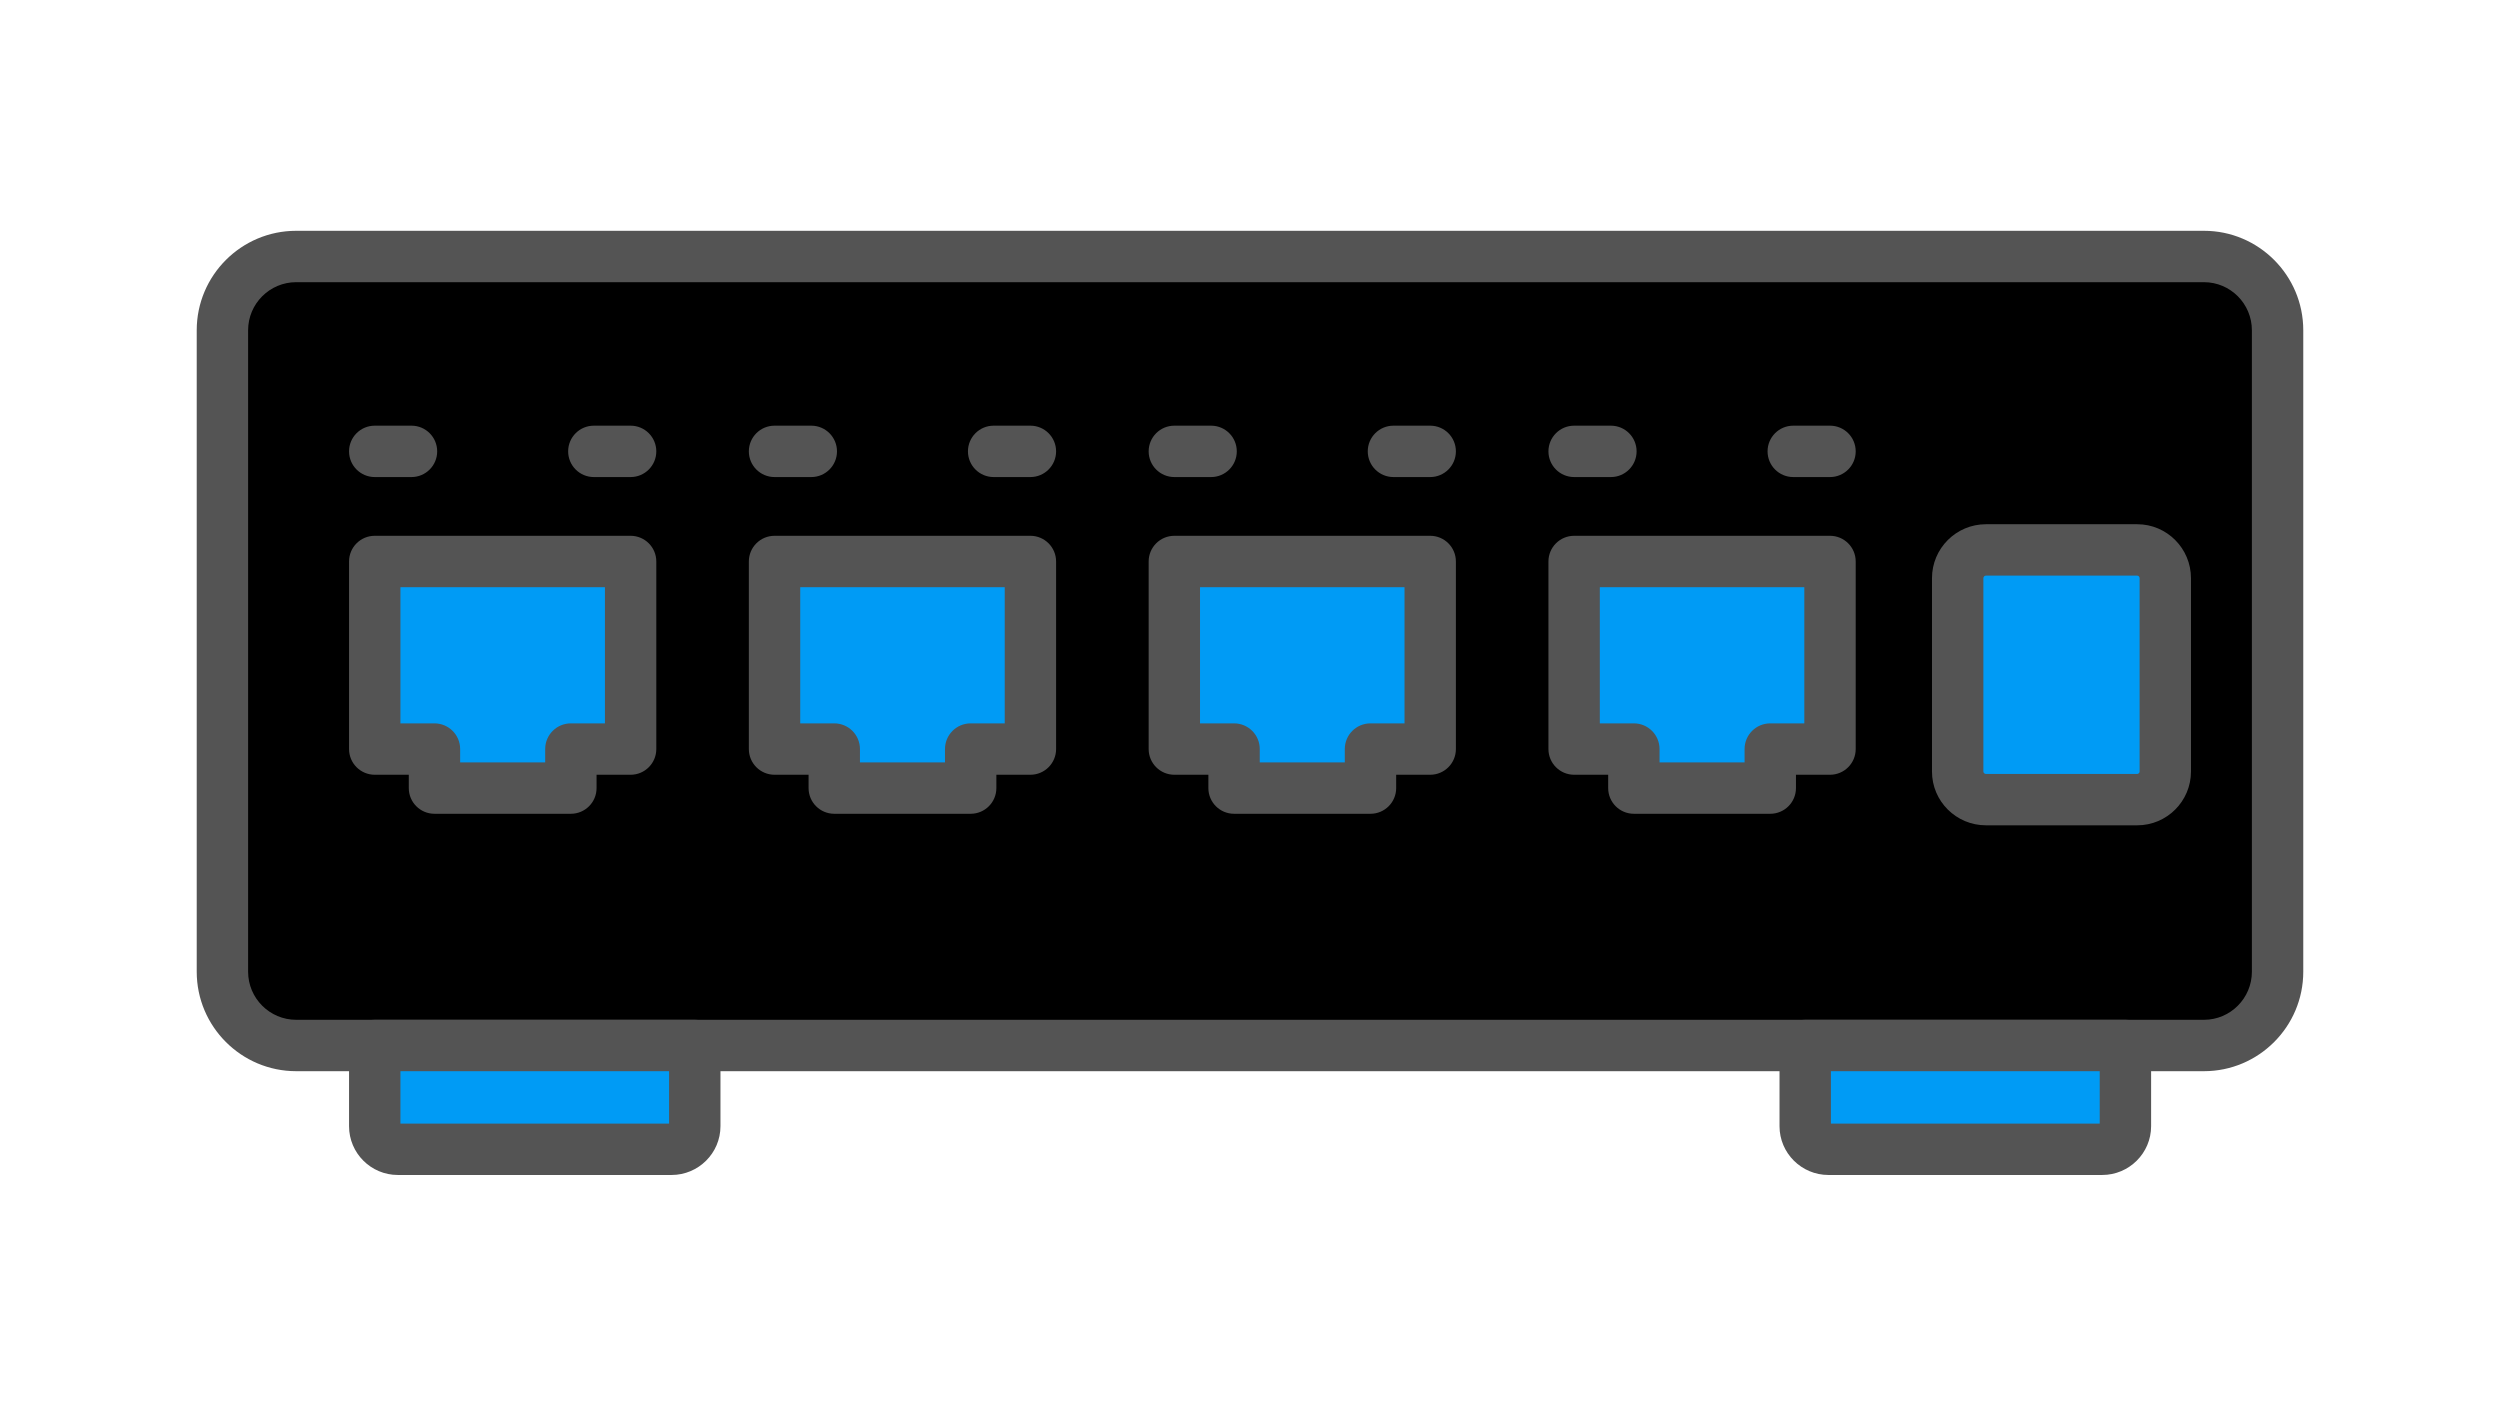 <svg xmlns="http://www.w3.org/2000/svg" xmlns:xlink="http://www.w3.org/1999/xlink" width="1920" zoomAndPan="magnify" viewBox="0 0 1440 810" height="1080" preserveAspectRatio="xMidYMid meet" version="1.0"><defs><clipPath id="a741337ac2"><path d="M 113.312 132.75 L 1326.812 132.75 L 1326.812 618 L 113.312 618 Z M 113.312 132.75 " clip-rule="nonzero"/></clipPath></defs><path fill="#000000" d="M 1269.488 147.738 L 170.598 147.738 C 147.133 147.738 128.109 166.762 128.109 190.227 L 128.109 559.715 C 128.109 583.172 147.133 602.203 170.598 602.203 L 1269.488 602.203 C 1292.957 602.203 1311.883 583.172 1311.883 559.715 L 1311.883 190.227 C 1311.883 166.762 1292.957 147.738 1269.488 147.738 " fill-opacity="1" fill-rule="nonzero"/><g clip-path="url(#a741337ac2)"><path fill="#545454" d="M 170.598 162.535 C 155.328 162.535 142.91 174.957 142.91 190.227 L 142.91 559.715 C 142.91 574.977 155.328 587.406 170.598 587.406 L 1269.488 587.406 C 1284.711 587.406 1297.086 574.977 1297.086 559.715 L 1297.086 190.227 C 1297.086 174.957 1284.711 162.535 1269.488 162.535 Z M 1269.488 617.004 L 170.598 617.004 C 139.012 617.004 113.312 591.305 113.312 559.715 L 113.312 190.227 C 113.312 158.641 139.012 132.941 170.598 132.941 L 1269.488 132.941 C 1301.023 132.941 1326.684 158.641 1326.684 190.227 L 1326.684 559.715 C 1326.684 591.305 1301.023 617.004 1269.488 617.004 " fill-opacity="1" fill-rule="nonzero"/></g><path fill="#009bf5" d="M 1127.625 444.426 L 1127.625 333.02 C 1127.625 324.047 1134.922 316.758 1143.898 316.758 L 1231.047 316.758 C 1239.914 316.758 1247.215 324.047 1247.215 333.02 L 1247.215 444.426 C 1247.215 453.293 1239.914 460.594 1231.047 460.594 L 1143.898 460.594 C 1134.922 460.594 1127.625 453.293 1127.625 444.426 " fill-opacity="1" fill-rule="nonzero"/><path fill="#545454" d="M 1143.898 331.555 C 1143.098 331.555 1142.422 332.23 1142.422 333.02 L 1142.422 444.426 C 1142.422 445.066 1143.055 445.793 1143.898 445.793 L 1231.047 445.793 C 1231.742 445.793 1232.414 445.129 1232.414 444.426 L 1232.414 333.02 C 1232.414 332.188 1231.688 331.555 1231.047 331.555 Z M 1231.047 475.379 L 1143.898 475.379 C 1126.762 475.379 1112.824 461.5 1112.824 444.426 L 1112.824 333.02 C 1112.824 315.895 1126.762 301.957 1143.898 301.957 L 1231.047 301.957 C 1248.117 301.957 1262 315.895 1262 333.02 L 1262 444.426 C 1262 461.5 1248.117 475.379 1231.047 475.379 " fill-opacity="1" fill-rule="nonzero"/><path fill="#009bf5" d="M 1224.242 602.203 L 1224.242 648.688 C 1224.242 656.07 1218.227 661.988 1210.832 661.988 L 1053.199 661.988 C 1045.816 661.988 1039.801 656.07 1039.801 648.688 L 1039.801 602.203 L 1224.242 602.203 " fill-opacity="1" fill-rule="nonzero"/><path fill="#545454" d="M 1054.602 647.191 L 1209.441 647.191 L 1209.441 617.004 L 1054.602 617.004 Z M 1210.832 676.789 L 1053.199 676.789 C 1037.652 676.789 1025.004 664.18 1025.004 648.688 L 1025.004 602.203 C 1025.004 594.031 1031.629 587.406 1039.801 587.406 L 1224.242 587.406 C 1232.414 587.406 1239.039 594.031 1239.039 602.203 L 1239.039 648.688 C 1239.039 664.18 1226.391 676.789 1210.832 676.789 " fill-opacity="1" fill-rule="nonzero"/><path fill="#009bf5" d="M 250.246 453.938 L 250.246 431.457 L 215.848 431.457 L 215.848 323.414 L 363.23 323.414 L 363.23 431.457 L 328.82 431.457 L 328.82 453.938 L 250.246 453.938 " fill-opacity="1" fill-rule="nonzero"/><path fill="#545454" d="M 265.047 439.137 L 314.023 439.137 L 314.023 431.457 C 314.023 423.285 320.648 416.66 328.82 416.66 L 348.434 416.66 L 348.434 338.211 L 230.645 338.211 L 230.645 416.66 L 250.246 416.66 C 258.422 416.66 265.047 423.285 265.047 431.457 Z M 328.82 468.734 L 250.246 468.734 C 242.086 468.734 235.461 462.109 235.461 453.938 L 235.461 446.258 L 215.848 446.258 C 207.676 446.258 201.051 439.633 201.051 431.457 L 201.051 323.414 C 201.051 315.242 207.676 308.617 215.848 308.617 L 363.23 308.617 C 371.406 308.617 378.031 315.242 378.031 323.414 L 378.031 431.457 C 378.031 439.633 371.406 446.258 363.23 446.258 L 343.621 446.258 L 343.621 453.938 C 343.621 462.109 336.996 468.734 328.82 468.734 " fill-opacity="1" fill-rule="nonzero"/><path fill="#009bf5" d="M 480.535 453.938 L 480.535 431.457 L 446.137 431.457 L 446.137 323.414 L 593.508 323.414 L 593.508 431.457 L 559.109 431.457 L 559.109 453.938 L 480.535 453.938 " fill-opacity="1" fill-rule="nonzero"/><path fill="#545454" d="M 495.332 439.137 L 544.312 439.137 L 544.312 431.457 C 544.312 423.285 550.938 416.66 559.109 416.66 L 578.723 416.66 L 578.723 338.211 L 460.934 338.211 L 460.934 416.66 L 480.535 416.66 C 488.707 416.66 495.332 423.285 495.332 431.457 Z M 559.109 468.734 L 480.535 468.734 C 472.363 468.734 465.738 462.109 465.738 453.938 L 465.738 446.258 L 446.137 446.258 C 437.961 446.258 431.336 439.633 431.336 431.457 L 431.336 323.414 C 431.336 315.242 437.961 308.617 446.137 308.617 L 593.508 308.617 C 601.684 308.617 608.309 315.242 608.309 323.414 L 608.309 431.457 C 608.309 439.633 601.684 446.258 593.508 446.258 L 573.906 446.258 L 573.906 453.938 C 573.906 462.109 567.281 468.734 559.109 468.734 " fill-opacity="1" fill-rule="nonzero"/><path fill="#009bf5" d="M 710.824 453.938 L 710.824 431.457 L 676.422 431.457 L 676.422 323.414 L 823.797 323.414 L 823.797 431.457 L 789.398 431.457 L 789.398 453.938 L 710.824 453.938 " fill-opacity="1" fill-rule="nonzero"/><path fill="#545454" d="M 725.621 439.137 L 774.598 439.137 L 774.598 431.457 C 774.598 423.285 781.223 416.66 789.398 416.66 L 809 416.66 L 809 338.211 L 691.211 338.211 L 691.211 416.66 L 710.824 416.66 C 718.996 416.66 725.621 423.285 725.621 431.457 Z M 789.398 468.734 L 710.824 468.734 C 702.648 468.734 696.023 462.109 696.023 453.938 L 696.023 446.258 L 676.422 446.258 C 668.25 446.258 661.625 439.633 661.625 431.457 L 661.625 323.414 C 661.625 315.242 668.25 308.617 676.422 308.617 L 823.797 308.617 C 831.969 308.617 838.594 315.242 838.594 323.414 L 838.594 431.457 C 838.594 439.633 831.969 446.258 823.797 446.258 L 804.195 446.258 L 804.195 453.938 C 804.195 462.109 797.57 468.734 789.398 468.734 " fill-opacity="1" fill-rule="nonzero"/><path fill="#009bf5" d="M 941.109 453.938 L 941.109 431.457 L 906.699 431.457 L 906.699 323.414 L 1054.086 323.414 L 1054.086 431.457 L 1019.676 431.457 L 1019.676 453.938 L 941.109 453.938 " fill-opacity="1" fill-rule="nonzero"/><path fill="#545454" d="M 955.898 439.137 L 1004.875 439.137 L 1004.875 431.457 C 1004.875 423.285 1011.5 416.66 1019.676 416.66 L 1039.285 416.66 L 1039.285 338.211 L 921.5 338.211 L 921.5 416.66 L 941.109 416.66 C 949.273 416.66 955.898 423.285 955.898 431.457 Z M 1019.676 468.734 L 941.109 468.734 C 932.938 468.734 926.312 462.109 926.312 453.938 L 926.312 446.258 L 906.699 446.258 C 898.527 446.258 891.902 439.633 891.902 431.457 L 891.902 323.414 C 891.902 315.242 898.527 308.617 906.699 308.617 L 1054.086 308.617 C 1062.258 308.617 1068.883 315.242 1068.883 323.414 L 1068.883 431.457 C 1068.883 439.633 1062.258 446.258 1054.086 446.258 L 1034.473 446.258 L 1034.473 453.938 C 1034.473 462.109 1027.848 468.734 1019.676 468.734 " fill-opacity="1" fill-rule="nonzero"/><path fill="#009bf5" d="M 400.191 602.203 L 400.191 648.688 C 400.191 656.07 394.176 661.988 386.793 661.988 L 229.16 661.988 C 221.758 661.988 215.848 656.07 215.848 648.688 L 215.848 602.203 L 400.191 602.203 " fill-opacity="1" fill-rule="nonzero"/><path fill="#545454" d="M 230.645 647.191 L 385.395 647.191 L 385.395 617.004 L 230.645 617.004 Z M 386.793 676.789 L 229.16 676.789 C 213.656 676.789 201.051 664.18 201.051 648.688 L 201.051 602.203 C 201.051 594.031 207.676 587.406 215.848 587.406 L 400.191 587.406 C 408.363 587.406 414.988 594.031 414.988 602.203 L 414.988 648.688 C 414.988 664.18 402.34 676.789 386.793 676.789 " fill-opacity="1" fill-rule="nonzero"/><path fill="#545454" d="M 237.02 274.785 L 215.848 274.785 C 207.676 274.785 201.051 268.16 201.051 259.984 C 201.051 251.812 207.676 245.188 215.848 245.188 L 237.02 245.188 C 245.191 245.188 251.816 251.812 251.816 259.984 C 251.816 268.16 245.191 274.785 237.02 274.785 " fill-opacity="1" fill-rule="nonzero"/><path fill="#545454" d="M 363.23 274.785 L 342.051 274.785 C 333.879 274.785 327.254 268.16 327.254 259.984 C 327.254 251.812 333.879 245.188 342.051 245.188 L 363.23 245.188 C 371.406 245.188 378.031 251.812 378.031 259.984 C 378.031 268.16 371.406 274.785 363.23 274.785 " fill-opacity="1" fill-rule="nonzero"/><path fill="#545454" d="M 467.305 274.785 L 446.137 274.785 C 437.961 274.785 431.336 268.16 431.336 259.984 C 431.336 251.812 437.961 245.188 446.137 245.188 L 467.305 245.188 C 475.48 245.188 482.105 251.812 482.105 259.984 C 482.105 268.16 475.48 274.785 467.305 274.785 " fill-opacity="1" fill-rule="nonzero"/><path fill="#545454" d="M 593.508 274.785 L 572.34 274.785 C 564.164 274.785 557.539 268.16 557.539 259.984 C 557.539 251.812 564.164 245.188 572.34 245.188 L 593.508 245.188 C 601.684 245.188 608.309 251.812 608.309 259.984 C 608.309 268.16 601.684 274.785 593.508 274.785 " fill-opacity="1" fill-rule="nonzero"/><path fill="#545454" d="M 697.594 274.785 L 676.422 274.785 C 668.25 274.785 661.625 268.16 661.625 259.984 C 661.625 251.812 668.25 245.188 676.422 245.188 L 697.594 245.188 C 705.766 245.188 712.391 251.812 712.391 259.984 C 712.391 268.16 705.766 274.785 697.594 274.785 " fill-opacity="1" fill-rule="nonzero"/><path fill="#545454" d="M 823.797 274.785 L 802.625 274.785 C 794.453 274.785 787.828 268.16 787.828 259.984 C 787.828 251.812 794.453 245.188 802.625 245.188 L 823.797 245.188 C 831.969 245.188 838.594 251.812 838.594 259.984 C 838.594 268.16 831.969 274.785 823.797 274.785 " fill-opacity="1" fill-rule="nonzero"/><path fill="#545454" d="M 927.883 274.785 L 906.699 274.785 C 898.527 274.785 891.902 268.16 891.902 259.984 C 891.902 251.812 898.527 245.188 906.699 245.188 L 927.883 245.188 C 936.055 245.188 942.68 251.812 942.68 259.984 C 942.68 268.16 936.055 274.785 927.883 274.785 " fill-opacity="1" fill-rule="nonzero"/><path fill="#545454" d="M 1054.086 274.785 L 1032.902 274.785 C 1024.742 274.785 1018.117 268.16 1018.117 259.984 C 1018.117 251.812 1024.742 245.188 1032.902 245.188 L 1054.086 245.188 C 1062.258 245.188 1068.883 251.812 1068.883 259.984 C 1068.883 268.16 1062.258 274.785 1054.086 274.785 " fill-opacity="1" fill-rule="nonzero"/></svg>